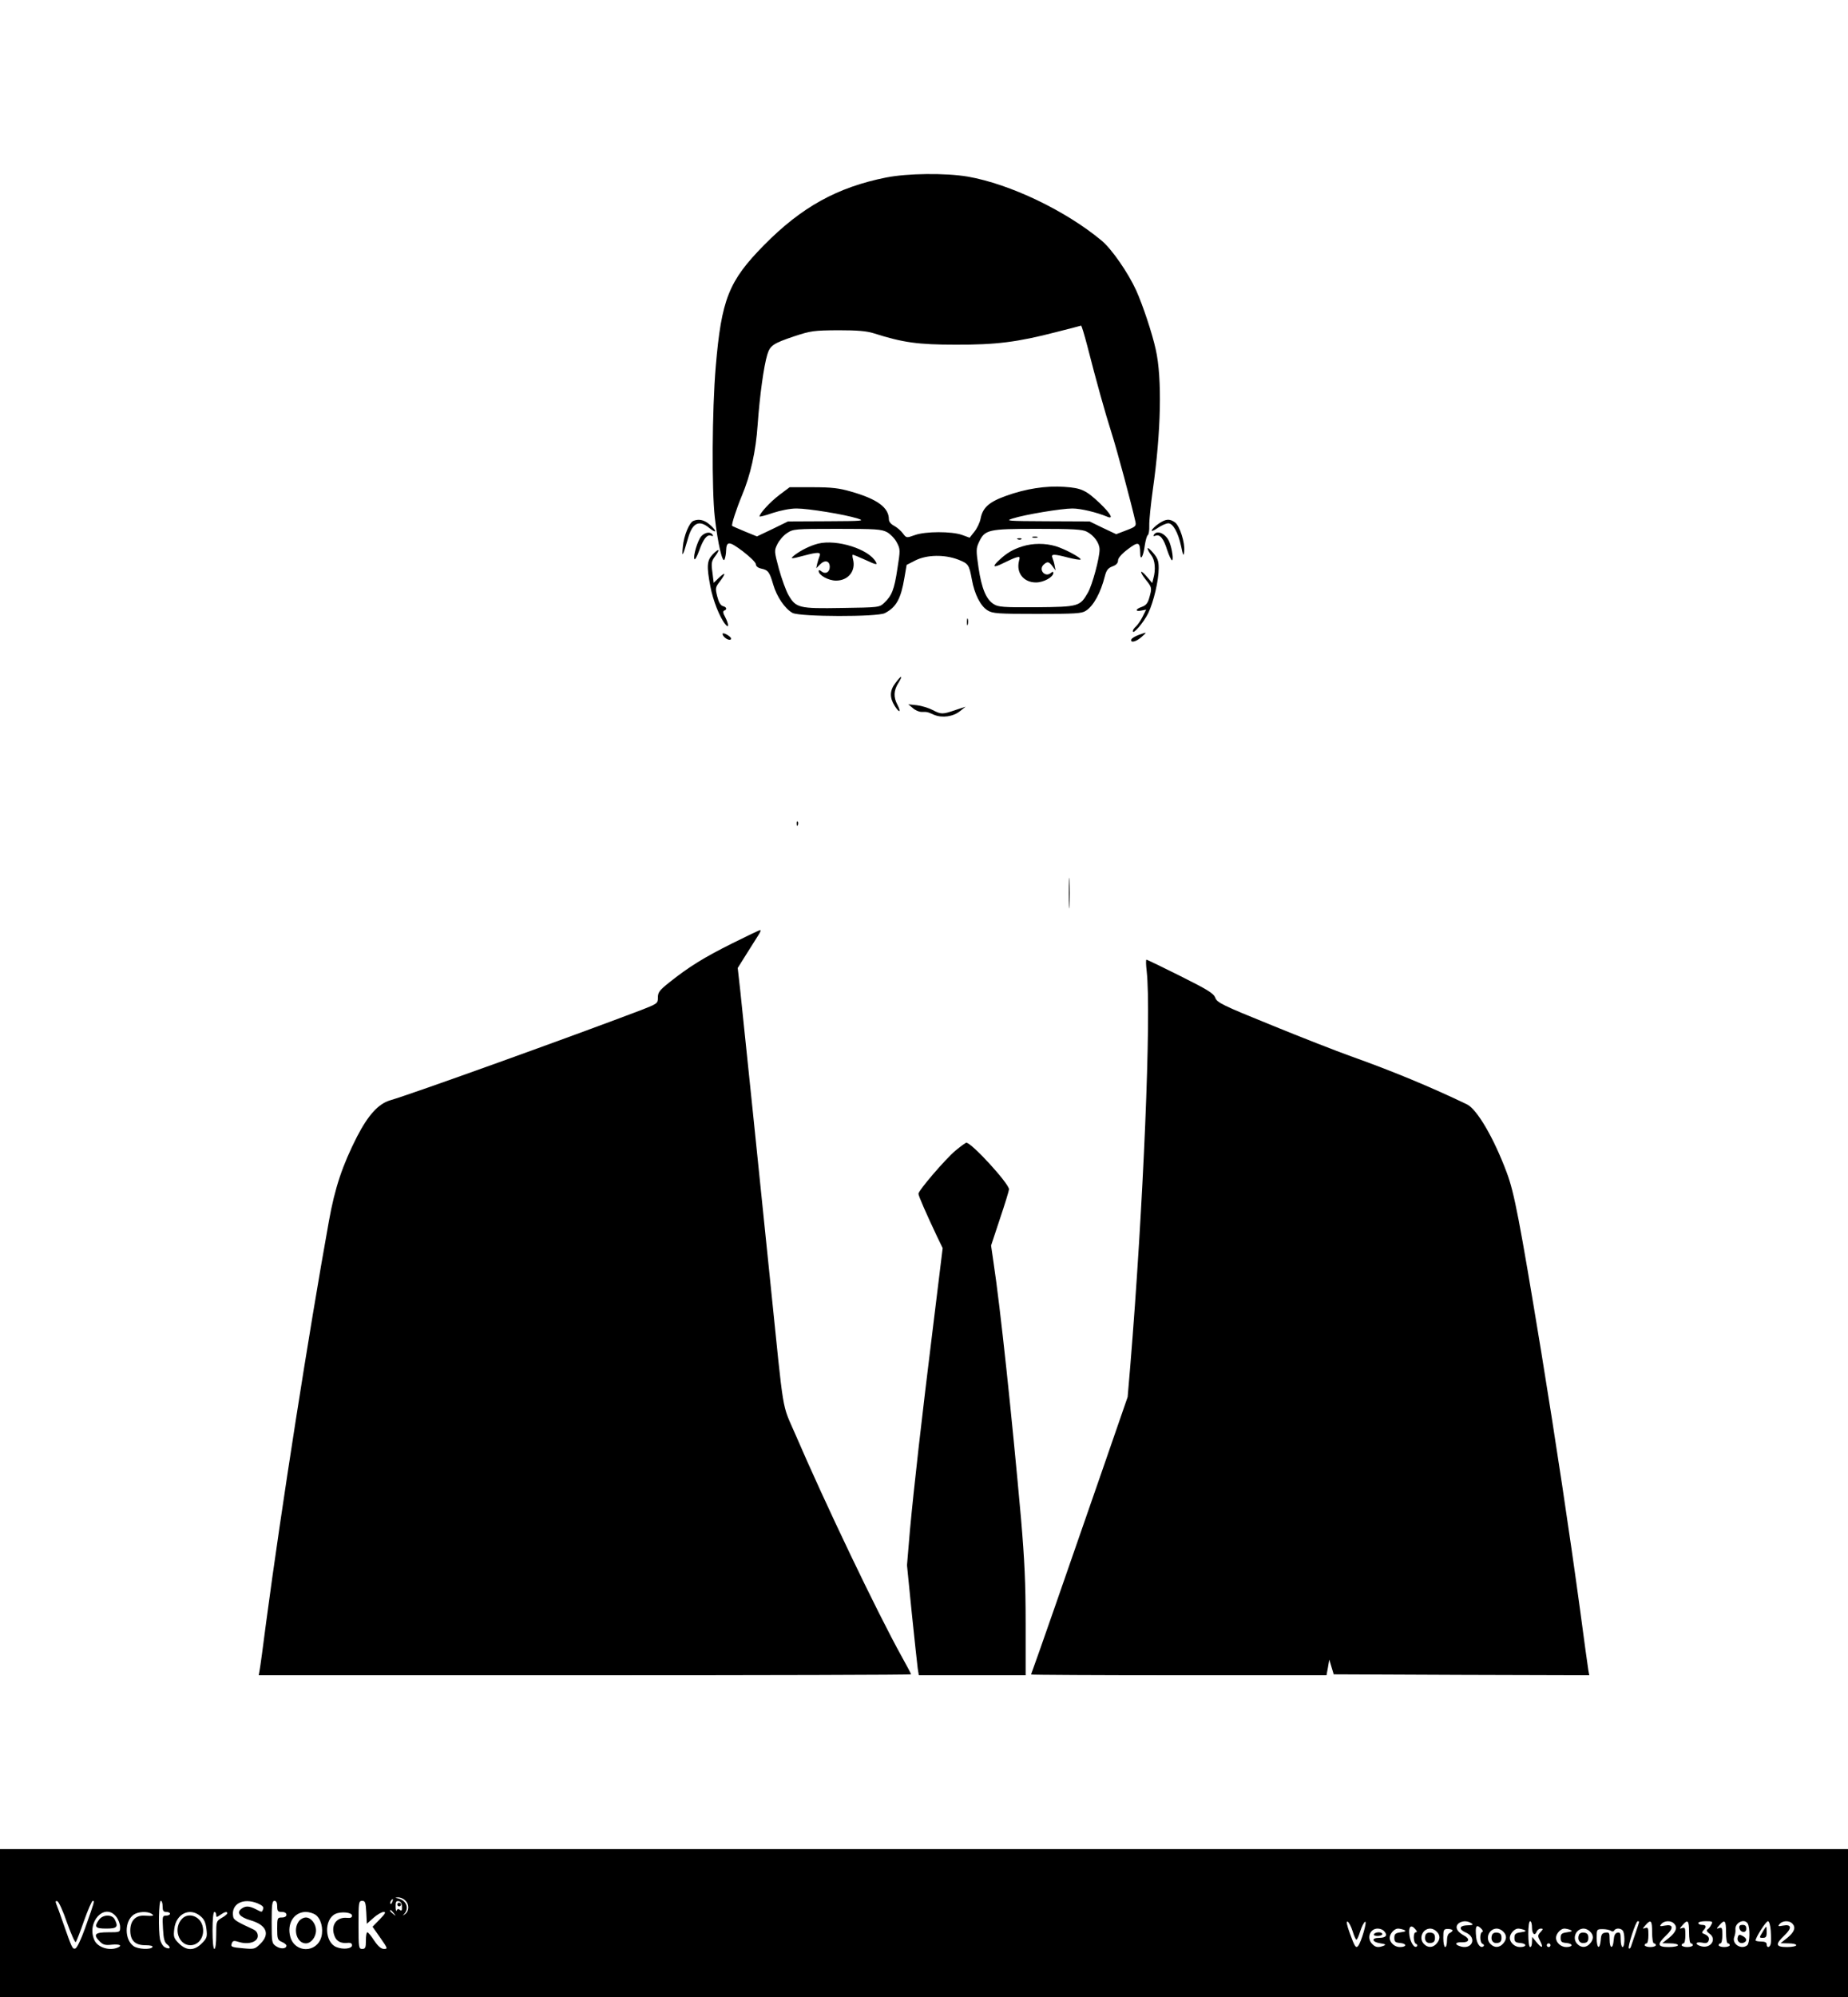 <?xml version="1.0" standalone="no"?>
<!DOCTYPE svg PUBLIC "-//W3C//DTD SVG 20010904//EN"
 "http://www.w3.org/TR/2001/REC-SVG-20010904/DTD/svg10.dtd">
<svg version="1.0" xmlns="http://www.w3.org/2000/svg"
 width="1000pt" height="1080pt" viewBox="0 0 1000 1080"
 preserveAspectRatio="xMidYMid meet">

<g transform="translate(0,1080) scale(0.1,-0.1)"
fill="#000000" stroke="none">
<path d="M4795 9840 c-265 -53 -458 -160 -661 -366 -191 -194 -230 -292 -261
-657 -20 -237 -22 -663 -5 -815 16 -141 42 -253 53 -227 4 11 8 31 8 45 2 55
15 55 90 -1 39 -30 71 -61 71 -70 0 -11 11 -20 29 -24 38 -8 45 -18 65 -86 19
-66 64 -132 105 -154 42 -21 458 -22 499 -1 62 32 87 78 106 191 l12 70 49 25
c61 30 155 32 229 4 56 -22 60 -27 75 -108 14 -79 47 -144 85 -167 28 -17 53
-19 269 -19 206 0 241 2 263 17 42 27 80 97 103 188 8 31 17 43 41 52 20 7 30
18 30 32 0 13 19 35 52 60 58 44 67 41 68 -19 0 -48 17 -21 25 42 4 26 11 51
16 54 5 3 9 26 8 52 -1 26 8 112 19 192 45 315 51 606 16 760 -19 87 -70 240
-106 320 -43 94 -131 222 -186 268 -194 162 -496 307 -726 347 -120 20 -325
18 -441 -5z m1089 -912 c48 -188 95 -357 132 -473 29 -91 105 -374 128 -476 5
-24 1 -28 -49 -47 l-55 -21 -72 34 -72 35 -231 1 c-215 1 -227 2 -185 15 65
21 264 54 323 54 45 0 130 -20 190 -45 34 -14 17 17 -40 72 -76 72 -101 84
-194 90 -98 7 -209 -10 -316 -49 -92 -33 -126 -64 -137 -124 -4 -20 -19 -52
-33 -69 l-26 -33 -41 15 c-56 20 -199 20 -256 -1 -45 -16 -45 -16 -64 9 -10
14 -31 32 -47 41 -18 9 -29 23 -29 35 0 64 -62 110 -207 151 -62 18 -103 23
-204 23 l-126 0 -56 -42 c-50 -38 -107 -100 -107 -116 0 -3 32 5 72 19 43 14
94 24 128 24 64 0 261 -32 330 -54 42 -13 31 -14 -166 -15 l-210 -1 -84 -41
-84 -40 -66 27 c-36 15 -66 28 -68 30 -6 4 24 95 52 162 47 112 76 239 86 387
11 155 33 315 52 377 15 50 32 61 148 100 88 29 105 31 235 32 105 0 154 -4
195 -17 157 -50 239 -61 440 -61 221 -1 336 14 545 68 72 18 132 34 135 35 3
0 18 -50 34 -111z m-1084 -1006 c19 -11 43 -36 53 -56 19 -36 19 -41 3 -142
-17 -113 -30 -145 -71 -184 -26 -25 -29 -25 -230 -28 -233 -4 -248 0 -289 71
-13 23 -36 86 -51 140 -26 97 -26 99 -8 135 10 20 33 47 52 59 33 22 41 23
270 23 210 0 240 -2 271 -18z m1080 3 c40 -20 70 -62 70 -97 0 -46 -39 -191
-63 -233 -43 -75 -50 -77 -279 -79 -179 -1 -207 1 -231 17 -41 26 -65 84 -82
197 -14 94 -13 105 2 137 32 69 49 73 316 73 191 0 244 -3 267 -15z"/>
<path d="M4427 7860 c-43 -11 -91 -35 -126 -61 -29 -23 -22 -23 49 -4 75 20
94 20 85 -2 -4 -10 -10 -29 -13 -42 l-5 -24 21 21 c26 26 52 19 52 -14 0 -29
-24 -41 -45 -24 -9 8 -15 8 -15 2 0 -23 53 -52 94 -52 66 0 108 52 92 115 -4
14 -4 25 -1 25 3 0 35 -13 70 -29 56 -26 64 -27 55 -11 -37 70 -211 125 -313
100z"/>
<path d="M5588 7893 c6 -2 18 -2 25 0 6 3 1 5 -13 5 -14 0 -19 -2 -12 -5z"/>
<path d="M5508 7883 c7 -3 16 -2 19 1 4 3 -2 6 -13 5 -11 0 -14 -3 -6 -6z"/>
<path d="M5532 7845 c-49 -15 -85 -36 -124 -73 -42 -38 -34 -45 20 -18 26 13
57 27 70 31 21 6 22 4 16 -19 -16 -64 25 -116 92 -116 41 0 94 29 94 52 0 7
-5 7 -14 -1 -30 -25 -67 16 -40 44 21 20 30 19 49 -7 l17 -23 -5 25 c-2 14 -8
33 -12 43 -9 22 7 22 87 1 33 -8 62 -13 65 -10 8 7 -84 57 -134 72 -57 17
-124 17 -181 -1z"/>
<path d="M3752 7983 c-22 -9 -52 -80 -57 -140 -6 -62 -1 -55 29 49 24 82 60
98 115 52 17 -14 31 -21 31 -16 0 6 -14 22 -31 36 -29 25 -58 31 -87 19z"/>
<path d="M6270 7968 c-19 -13 -35 -29 -38 -36 -2 -7 13 -1 33 13 21 14 46 25
57 25 25 0 53 -49 69 -123 11 -54 14 -58 17 -29 5 47 -24 138 -50 157 -30 21
-49 19 -88 -7z"/>
<path d="M3795 7900 c-20 -22 -46 -109 -37 -124 3 -5 14 15 25 45 23 65 43 90
65 82 10 -4 13 -2 8 5 -11 18 -41 14 -61 -8z"/>
<path d="M6244 7908 c-5 -8 -2 -9 9 -5 24 9 44 -16 63 -78 10 -30 22 -55 26
-55 9 0 1 59 -13 96 -17 46 -67 71 -85 42z"/>
<path d="M6210 7834 c0 -6 9 -23 20 -37 20 -26 25 -77 11 -126 l-6 -24 -28 33
c-38 45 -44 32 -7 -15 34 -42 34 -45 19 -98 -8 -29 -18 -41 -40 -49 -36 -12
-38 -27 -3 -20 l26 5 -20 -40 c-11 -22 -28 -45 -36 -52 -9 -8 -16 -18 -16 -24
0 -22 58 46 83 96 30 63 57 178 57 244 0 40 -6 55 -30 83 -16 19 -29 30 -30
24z"/>
<path d="M3857 7802 c-32 -33 -34 -64 -13 -174 14 -74 50 -166 80 -203 21 -27
21 -3 0 38 -12 21 -13 32 -5 35 17 6 13 19 -7 24 -13 4 -23 21 -31 53 -11 44
-10 49 14 80 34 45 32 55 -4 21 l-29 -28 -7 57 c-7 49 -5 61 15 87 29 39 21
45 -13 10z"/>
<path d="M5232 7435 c0 -16 2 -22 5 -12 2 9 2 23 0 30 -3 6 -5 -1 -5 -18z"/>
<path d="M3910 7372 c0 -13 23 -32 38 -32 7 0 10 4 7 10 -9 14 -45 32 -45 22z"/>
<path d="M6161 7366 c-19 -7 -37 -18 -39 -24 -7 -21 26 -13 55 13 32 28 31 28
-16 11z"/>
<path d="M4846 7107 c-32 -41 -33 -79 -5 -124 26 -41 37 -37 15 6 -22 41 -20
77 5 117 27 44 17 44 -15 1z"/>
<path d="M4939 6971 c13 -12 34 -21 47 -21 33 0 30 1 69 -16 44 -18 103 -10
141 21 l29 23 -55 -18 c-70 -24 -77 -24 -123 0 -21 11 -59 23 -85 26 l-47 5
24 -20z"/>
<path d="M4311 6344 c0 -11 3 -14 6 -6 3 7 2 16 -1 19 -3 4 -6 -2 -5 -13z"/>
<path d="M5784 5970 c0 -74 1 -105 3 -67 2 37 2 97 0 135 -2 37 -3 6 -3 -68z"/>
<path d="M3960 5697 c-150 -75 -230 -124 -337 -209 -54 -43 -63 -54 -63 -83 0
-32 -2 -33 -97 -70 -355 -135 -1229 -450 -1353 -486 -63 -19 -118 -80 -178
-196 -79 -155 -120 -277 -152 -456 -108 -598 -258 -1555 -340 -2172 -16 -126
-32 -242 -35 -257 l-5 -28 1765 0 c971 0 1765 2 1765 5 0 3 -22 45 -50 95
-134 241 -417 833 -577 1205 -74 171 -59 83 -133 805 -53 523 -148 1437 -164
1590 l-14 125 47 75 c26 41 55 87 65 103 10 15 14 27 10 27 -5 0 -74 -33 -154
-73z"/>
<path d="M6205 5548 c26 -230 -18 -1275 -89 -2138 l-14 -165 -135 -390 c-193
-557 -363 -1045 -376 -1078 -6 -16 -11 -30 -11 -33 0 -2 360 -4 799 -4 l799 0
8 43 7 42 12 -40 12 -40 691 -3 692 -2 -5 27 c-3 16 -23 163 -45 328 -58 425
-130 903 -210 1394 -119 723 -146 860 -186 968 -70 188 -161 343 -215 370
-193 93 -405 181 -630 261 -75 27 -268 102 -429 168 -267 108 -294 122 -304
148 -9 24 -40 43 -188 117 -98 49 -181 89 -184 89 -4 0 -3 -28 1 -62z"/>
<path d="M5171 4578 c-55 -46 -201 -216 -201 -234 0 -11 40 -103 101 -232 l30
-62 -50 -408 c-65 -525 -105 -880 -127 -1117 l-16 -190 26 -260 c15 -143 29
-277 32 -298 l6 -37 289 0 289 0 0 280 c0 217 -6 344 -25 567 -49 548 -112
1144 -149 1387 l-13 90 48 145 c27 80 49 152 49 159 0 31 -202 252 -231 252
-4 0 -30 -19 -58 -42z"/>
<path d="M0 400 l0 -400 5000 0 5000 0 0 400 0 400 -5000 0 -5000 0 0 -400z
m2192 123 c23 -20 23 -57 1 -74 -15 -11 -16 -11 -5 1 27 31 11 72 -33 83 -19
4 -19 5 -1 6 11 0 28 -6 38 -16z m-69 -8 c-3 -9 -8 -14 -10 -11 -3 3 -2 9 2
15 9 16 15 13 8 -4z m-1760 -114 c22 -61 43 -108 47 -104 4 4 24 56 45 116 21
59 42 107 47 107 11 0 9 -5 -42 -149 -23 -64 -44 -107 -53 -109 -15 -3 -17 0
-67 143 -15 44 -31 88 -36 99 -5 13 -3 17 6 14 8 -2 32 -55 53 -117z m517 89
c0 -23 4 -30 20 -30 11 0 20 -4 20 -10 0 -5 -10 -10 -21 -10 -20 0 -21 -4 -17
-71 3 -55 8 -74 23 -85 23 -17 14 -29 -13 -15 -11 6 -22 25 -26 42 -10 51 -7
209 4 209 6 0 10 -13 10 -30z m515 16 c25 -11 33 -19 29 -30 -7 -19 -5 -19
-40 -1 -36 18 -55 19 -78 2 -28 -21 -9 -45 49 -62 87 -25 108 -74 54 -127 -29
-29 -33 -30 -90 -25 -68 6 -72 8 -64 29 5 13 12 14 40 5 50 -15 100 1 100 33
0 16 -8 28 -25 36 -87 40 -105 51 -108 67 -14 70 53 106 133 73z m105 -16 c0
-25 4 -30 25 -30 16 0 25 -6 25 -15 0 -9 -9 -15 -25 -15 -24 0 -25 -3 -25 -60
0 -55 2 -62 25 -72 14 -6 25 -15 25 -20 0 -18 -31 -20 -55 -4 -24 16 -25 20
-25 131 0 96 3 115 15 115 10 0 15 -10 15 -30z m482 -32 l3 -62 36 32 c20 18
45 32 55 32 14 0 9 -9 -21 -40 l-39 -40 42 -60 c40 -57 41 -60 20 -60 -16 0
-32 14 -53 45 -16 25 -33 45 -37 45 -5 0 -8 -20 -8 -45 0 -38 -3 -45 -20 -45
-19 0 -20 7 -20 130 0 122 1 130 20 130 16 0 19 -8 22 -62z m193 30 c1 -20 -2
-24 -11 -17 -8 7 -14 6 -17 -3 -3 -7 -6 2 -6 20 -1 27 3 33 17 30 11 -2 17
-13 17 -30z m-44 -35 c13 -16 12 -17 -3 -4 -17 13 -22 21 -14 21 2 0 10 -8 17
-17z m-1502 -19 c12 -15 21 -40 21 -55 0 -29 0 -29 -65 -29 -72 0 -83 -12 -44
-51 17 -17 30 -20 65 -16 43 4 59 -5 28 -17 -45 -17 -106 3 -123 41 -45 98 56
206 118 127z m191 16 c17 -11 10 -13 -40 -10 -47 2 -75 -28 -75 -80 0 -55 26
-80 82 -80 27 0 42 -4 38 -10 -9 -15 -78 -12 -102 5 -50 35 -50 135 0 170 24
17 74 20 97 5z m265 -13 c20 -16 28 -35 32 -69 5 -42 3 -50 -25 -78 -41 -41
-83 -41 -124 0 -28 28 -30 36 -25 78 9 82 84 119 142 69z m85 7 c0 -14 2 -14
22 0 24 17 38 20 38 9 0 -5 -14 -16 -30 -25 -29 -17 -30 -19 -30 -93 0 -43 -4
-75 -10 -75 -6 0 -10 40 -10 100 0 60 4 100 10 100 6 0 10 -7 10 -16z m537 1
c30 -21 44 -75 32 -120 -25 -88 -143 -88 -168 0 -20 72 20 135 84 135 17 0 40
-7 52 -15z m198 -5 c0 -10 -8 -14 -27 -12 -58 6 -91 -42 -67 -100 11 -28 36
-40 74 -35 12 1 20 -4 20 -13 0 -19 -48 -25 -85 -10 -63 26 -68 148 -6 179 31
15 91 9 91 -9z m5414 -83 c8 -26 17 -47 21 -47 4 0 13 21 21 47 8 25 20 48 26
50 13 5 -22 -113 -38 -131 -12 -14 -18 -5 -45 69 -16 44 -20 65 -12 63 7 -3
19 -26 27 -51z m641 43 c15 -10 13 -11 -29 -13 -35 -3 -36 -22 -2 -37 69 -28
36 -101 -33 -74 -27 10 -18 22 17 20 38 -1 43 19 8 37 -13 7 -29 19 -34 29
-22 34 34 63 73 38z m330 -25 c0 -35 16 -47 26 -20 4 8 13 15 22 15 13 0 13
-3 -2 -19 -16 -18 -16 -21 -1 -50 19 -38 8 -40 -22 -3 l-22 27 -1 -27 c0 -16
-4 -28 -10 -28 -6 0 -10 30 -10 70 0 40 4 70 10 70 6 0 10 -16 10 -35z m580
32 c0 -4 -34 -104 -45 -136 -3 -8 -8 -11 -11 -8 -8 7 38 147 48 147 4 0 8 -2
8 -3z m70 -57 c0 -33 4 -60 10 -60 6 0 10 -4 10 -10 0 -5 -13 -10 -30 -10 -16
0 -30 5 -30 10 0 6 5 10 10 10 6 0 10 20 10 45 0 38 -2 43 -17 38 -16 -6 -16
-4 1 15 29 34 36 27 36 -38z m118 48 c21 -21 13 -45 -25 -77 l-38 -30 43 -1
c23 0 42 -4 42 -10 0 -5 -22 -10 -50 -10 -62 0 -65 15 -14 63 42 40 39 62 -8
53 -26 -5 -29 -4 -18 9 15 18 51 20 68 3z m82 -48 c0 -33 4 -60 10 -60 6 0 10
-4 10 -10 0 -5 -13 -10 -30 -10 -16 0 -30 5 -30 10 0 6 5 10 10 10 6 0 10 20
10 45 0 38 -2 43 -17 38 -16 -6 -16 -4 1 15 29 34 36 27 36 -38z m120 41 c-5
-11 -15 -23 -21 -26 -6 -5 -2 -13 11 -22 42 -29 8 -82 -43 -69 -37 9 -34 27 3
20 22 -5 31 -2 36 11 6 16 -3 28 -31 39 -6 2 -5 9 3 17 18 19 15 29 -8 29 -11
0 -20 5 -20 10 0 6 18 10 40 10 37 0 40 -2 30 -19z m80 -41 c0 -33 4 -60 10
-60 6 0 10 -4 10 -10 0 -5 -13 -10 -30 -10 -16 0 -30 5 -30 10 0 6 5 10 10 10
6 0 10 20 10 45 0 38 -2 43 -17 38 -16 -6 -16 -4 1 15 29 34 36 27 36 -38z
m117 48 c14 -23 12 -106 -2 -118 -33 -27 -86 8 -70 46 4 11 7 27 6 37 -5 38
47 64 66 35z m125 -40 c2 -29 2 -61 0 -70 -5 -22 -22 -24 -22 -3 0 10 -10 15
-30 15 -16 0 -30 3 -30 6 0 16 56 104 67 104 6 0 13 -22 15 -52z m116 40 c21
-21 13 -45 -25 -77 l-38 -30 43 -1 c23 0 42 -4 42 -10 0 -5 -22 -10 -50 -10
-62 0 -65 15 -14 63 42 40 39 62 -8 53 -26 -5 -29 -4 -18 9 15 18 51 20 68 3z
m-1677 -46 c-15 -5 -14 -59 2 -65 6 -2 9 -7 6 -11 -15 -17 -37 8 -41 47 -6 59
0 72 24 50 11 -10 15 -19 9 -21z m-361 13 c9 -10 9 -15 1 -15 -15 0 -14 -57 2
-63 6 -2 9 -8 4 -13 -12 -13 -34 18 -40 58 -7 49 8 64 33 33z m-172 -7 c23
-23 13 -38 -24 -38 -46 0 -41 -23 7 -30 27 -4 30 -7 16 -13 -28 -11 -44 -9
-61 9 -32 31 -14 84 29 84 12 0 26 -5 33 -12z m109 5 c14 -6 10 -9 -17 -13
-29 -4 -35 -9 -35 -30 0 -21 5 -26 33 -28 36 -4 34 -22 -3 -22 -28 0 -55 24
-55 50 0 22 25 50 45 50 7 0 22 -3 32 -7z m177 -9 c21 -20 20 -43 -1 -66 -20
-22 -46 -23 -67 -2 -31 30 -9 84 34 84 10 0 26 -7 34 -16z m86 6 c0 -4 -7 -10
-15 -14 -9 -3 -15 -19 -15 -41 0 -19 -4 -35 -10 -35 -5 0 -10 22 -10 49 0 45
2 49 25 49 14 0 25 -4 25 -8z m274 -6 c21 -20 20 -43 -1 -66 -20 -22 -46 -23
-67 -2 -31 30 -9 84 34 84 10 0 26 -7 34 -16z m113 9 c14 -6 10 -9 -17 -13
-29 -4 -35 -9 -35 -30 0 -21 5 -26 33 -28 36 -4 34 -22 -3 -22 -28 0 -55 24
-55 50 0 22 25 50 45 50 7 0 22 -3 32 -7z m250 0 c14 -6 10 -9 -17 -13 -29 -4
-35 -9 -35 -30 0 -21 5 -26 33 -28 36 -4 34 -22 -3 -22 -28 0 -55 24 -55 50 0
22 25 50 45 50 7 0 22 -3 32 -7z m107 -9 c21 -20 20 -43 -1 -66 -20 -22 -46
-23 -67 -2 -31 30 -9 84 34 84 10 0 26 -7 34 -16z m113 4 c7 -5 14 -5 18 2 10
16 42 12 49 -6 10 -25 7 -84 -4 -84 -5 0 -10 18 -10 41 0 33 -3 40 -17 37 -13
-2 -19 -14 -21 -41 -4 -50 -22 -47 -22 4 0 36 -2 40 -22 37 -19 -2 -24 -10
-26 -40 -5 -55 -22 -46 -22 10 0 48 0 49 33 49 17 0 37 -4 44 -9z m-327 -78
c0 -5 -4 -10 -10 -10 -5 0 -10 5 -10 10 0 6 5 10 10 10 6 0 10 -4 10 -10z"/>
<path d="M2150 500 c0 -5 5 -10 10 -10 6 0 10 5 10 10 0 6 -4 10 -10 10 -5 0
-10 -4 -10 -10z"/>
<path d="M536 418 c-28 -39 -21 -48 39 -48 59 0 67 9 45 51 -15 27 -64 25 -84
-3z"/>
<path d="M986 424 c-50 -50 -21 -144 44 -144 48 0 80 50 66 104 -13 53 -75 75
-110 40z"/>
<path d="M1616 408 c-32 -46 -8 -118 39 -118 28 0 55 34 55 70 0 36 -27 70
-55 70 -13 0 -31 -10 -39 -22z"/>
<path d="M9412 373 c5 -26 38 -29 38 -4 0 15 -6 21 -21 21 -14 0 -19 -5 -17
-17z"/>
<path d="M9404 325 c-8 -21 10 -39 30 -32 22 9 20 24 -4 37 -16 9 -22 8 -26
-5z"/>
<path d="M9537 350 c-18 -29 -18 -30 2 -30 17 0 21 6 21 30 0 17 -1 30 -3 30
-1 0 -11 -13 -20 -30z"/>
<path d="M7435 340 c-4 -6 5 -10 19 -10 14 0 26 5 26 10 0 6 -9 10 -19 10 -11
0 -23 -4 -26 -10z"/>
<path d="M7714 336 c-10 -26 4 -48 28 -44 17 2 23 10 23 28 0 18 -6 26 -23 28
-13 2 -25 -3 -28 -12z"/>
<path d="M8074 336 c-10 -26 4 -48 28 -44 17 2 23 10 23 28 0 18 -6 26 -23 28
-13 2 -25 -3 -28 -12z"/>
<path d="M8544 336 c-10 -26 4 -48 28 -44 17 2 23 10 23 28 0 18 -6 26 -23 28
-13 2 -25 -3 -28 -12z"/>
</g>
</svg>
